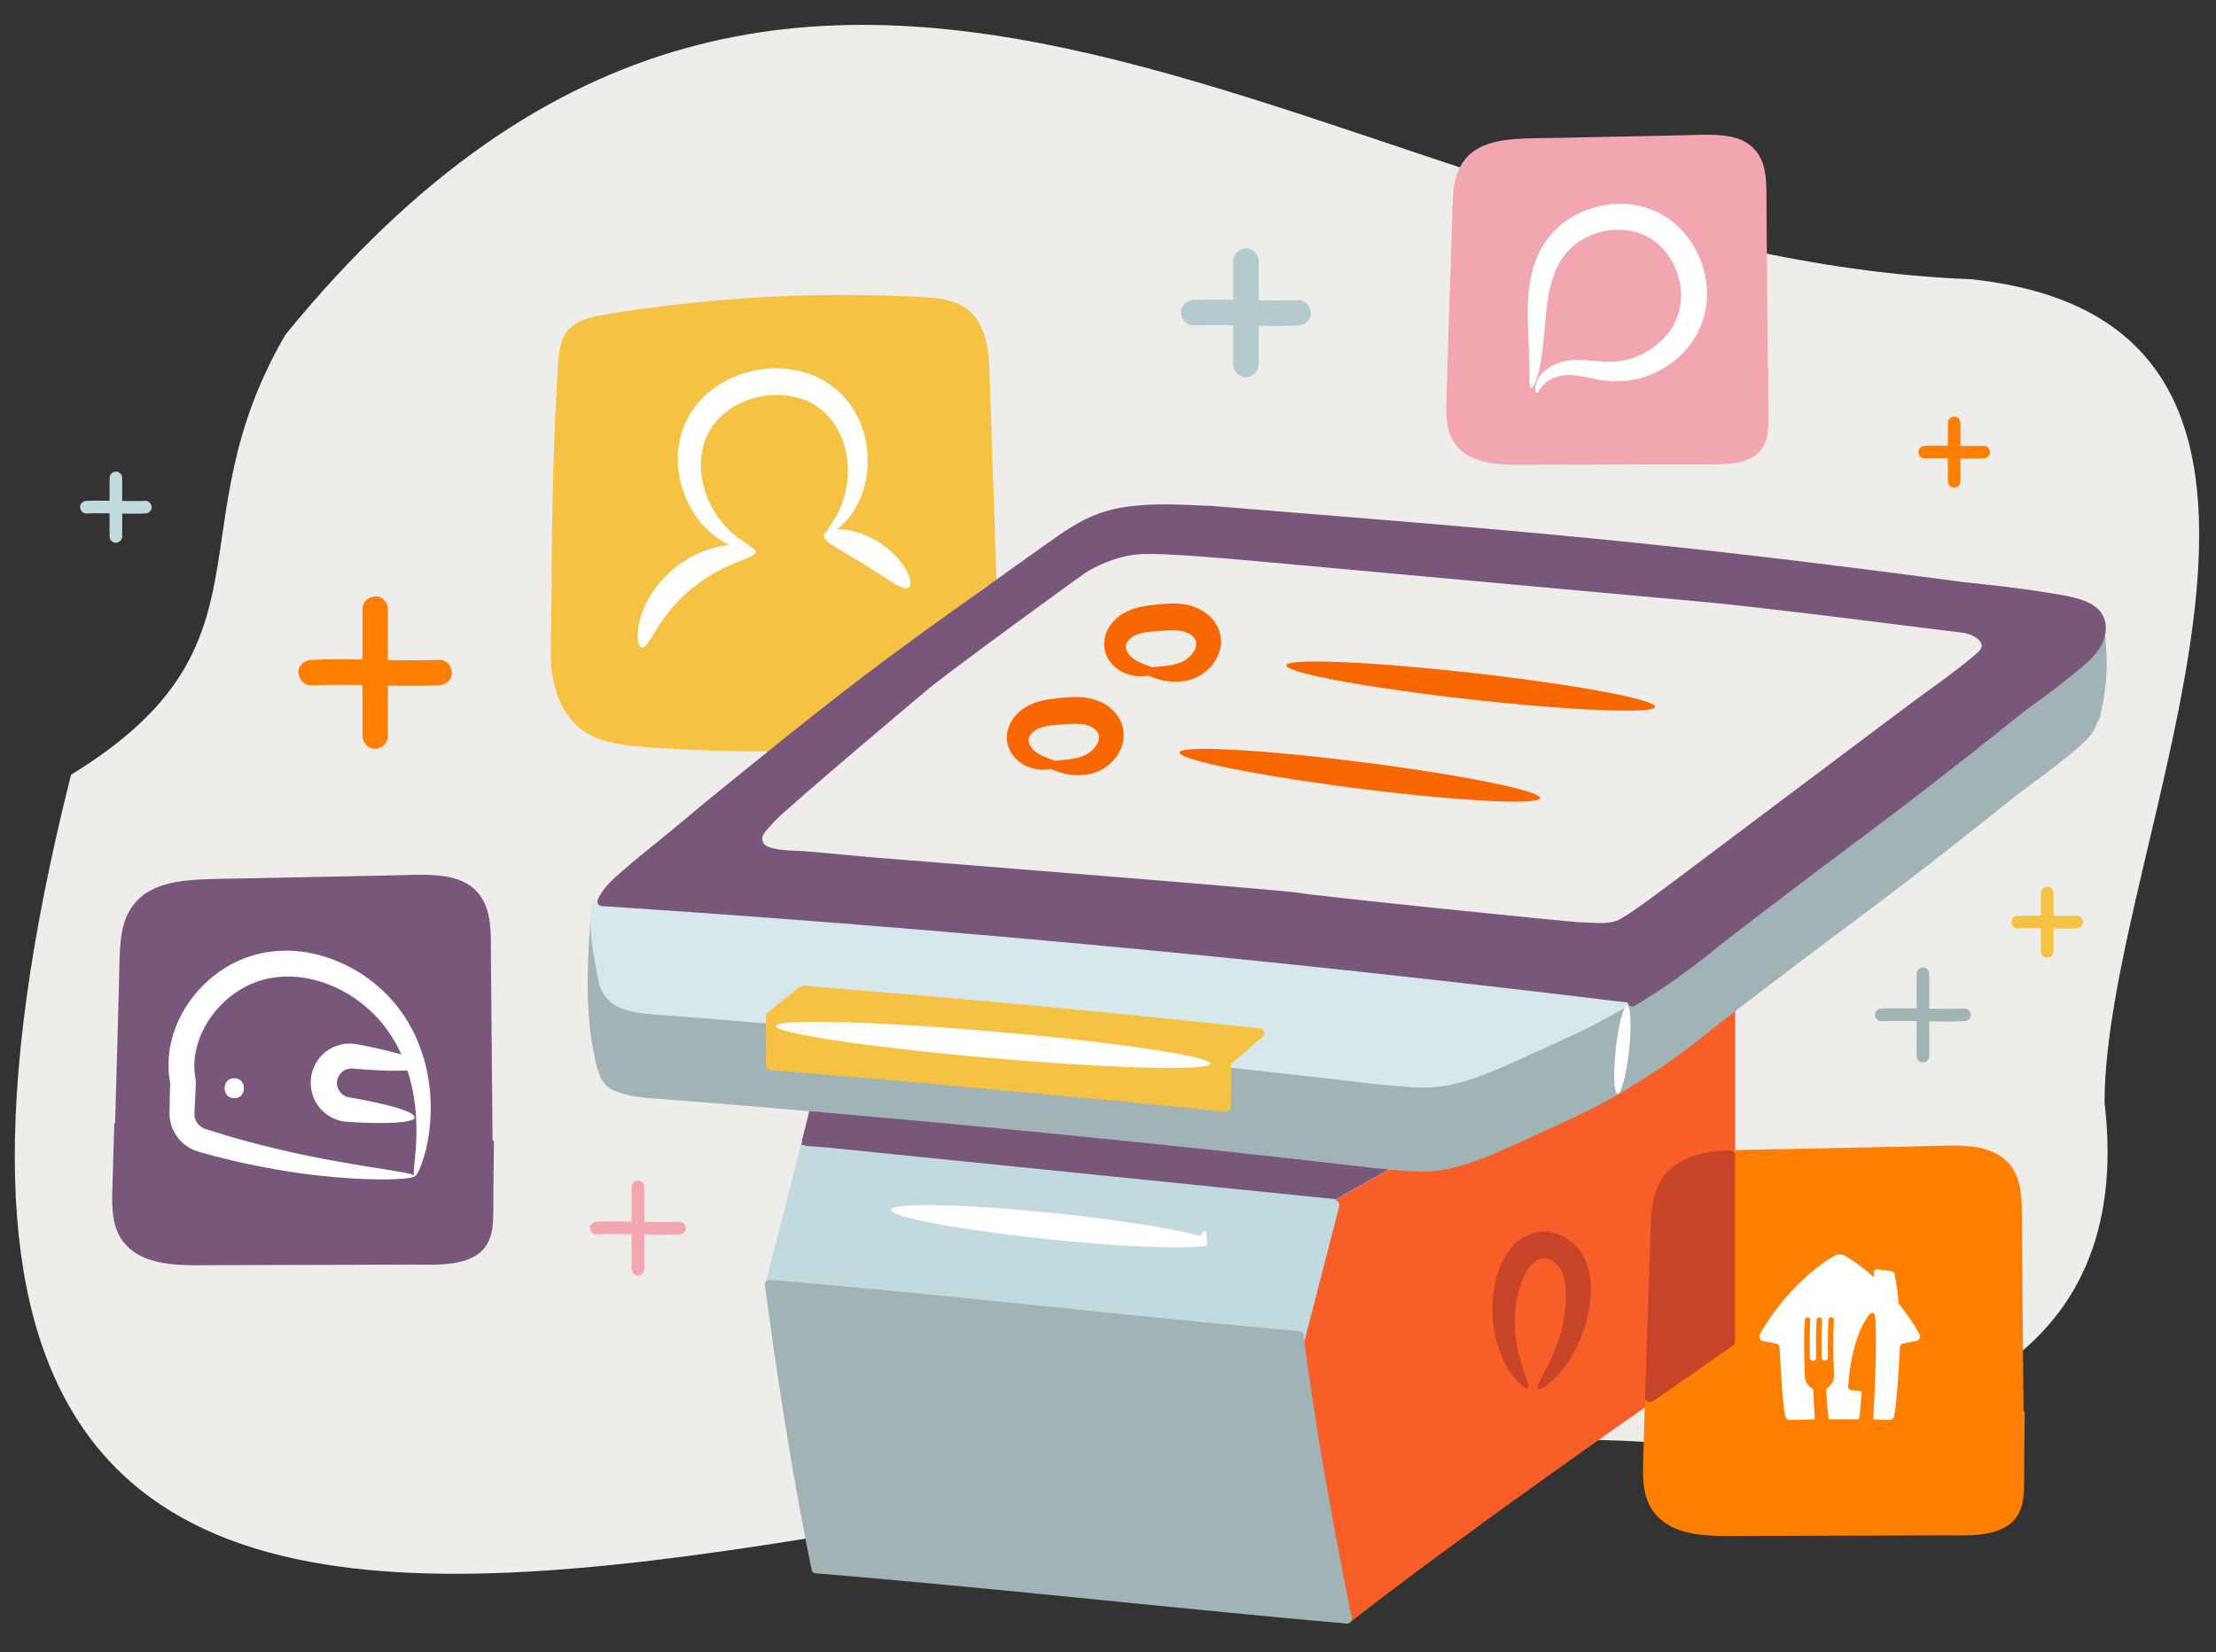 <svg xmlns="http://www.w3.org/2000/svg" viewBox="0 0 200 149.12"><rect x="0" y="0" width="200" height="149.12" fill="#333333" stroke="none"/><defs><style>.cls-1{fill:#f96800}.cls-2{fill:#f2a6b0}.cls-3{fill:#f6c243}.cls-4{fill:#f75e28}.cls-5{fill:#fff}.cls-6{fill:#efedea}.cls-7{fill:#ff8000}.cls-8{fill:#a0b4b5}.cls-9{fill:#c1dade}.cls-12{fill:#c64528}.cls-13{fill:#78577a}</style></defs><path class="cls-6" d="M177.83 25.2C121.4 23.03 73.6-28.44 25.76 30.21c-10.22 17.55-.21 28.02-19.35 39.72-29.87 118.83 78.98 53.26 146.57 60.61 20.36-.72 39.78-7.13 36.96-31.02.05-23.67 25.68-70.36-12.1-74.32Z" id="BG_Strong"/><g id="Illustrations"><g id="Layer_5"><path class="cls-7" d="M39.64 59.56c-1.54.06-3.09.05-4.63.02v-4.6c0-.6-.53-1.18-1.15-1.15s-1.15.51-1.15 1.15v4.55c-.68-.01-1.36-.02-2.04-.02-.86 0-1.72.01-2.59.05-.6.02-1.18.51-1.15 1.15.03.6.51 1.18 1.15 1.15 1.54-.06 3.09-.05 4.63-.02v4.6c0 .6.53 1.18 1.15 1.15s1.15-.51 1.15-1.15v-4.55c.68.01 1.36.02 2.04.02.86 0 1.72-.01 2.59-.05.6-.02 1.18-.51 1.15-1.15-.03-.6-.51-1.18-1.15-1.15Z"/><path d="M117.16 27.09c-1.19.05-2.37.04-3.56.02v-3.54c0-.6-.53-1.18-1.15-1.15s-1.15.51-1.15 1.15v3.49c-.48 0-.95-.01-1.43-.02-.71 0-1.42.01-2.13.04-.6.02-1.18.51-1.15 1.15.03.6.51 1.18 1.15 1.15 1.19-.05 2.37-.04 3.56-.02v3.54c0 .6.53 1.18 1.15 1.15s1.15-.51 1.15-1.15v-3.49c.48 0 .95.01 1.43.02.71 0 1.42-.01 2.13-.04.6-.02 1.18-.51 1.15-1.15-.03-.6-.51-1.18-1.15-1.15Z" style="fill:#b4cacc"/><path class="cls-9" d="M13.12 45.21c-.7.03-1.39.02-2.09.01v-2.08c0-.3-.26-.59-.57-.57-.31.01-.57.25-.57.57v2.06c-.7-.01-1.4-.02-2.09.01-.3.01-.59.26-.57.57.01.3.25.59.57.57.7-.03 1.39-.02 2.09-.01v2.08c0 .3.26.59.57.57.31-.01.57-.25.57-.57v-2.06c.7.01 1.4.02 2.09-.01.3-.01.59-.26.57-.57-.01-.3-.25-.59-.57-.57Z"/><path class="cls-8" d="M177.3 91.04c-1.06.04-2.12.03-3.18.01v-3.16c0-.3-.26-.59-.57-.57s-.57.25-.57.57v3.14c-1.06-.02-2.12-.03-3.18.01-.3.01-.59.26-.57.57.01.3.25.59.57.57 1.06-.04 2.12-.03 3.18-.01v3.16c0 .3.26.59.57.57s.57-.25.57-.57v-3.14c1.06.02 2.12.03 3.18-.01.3-.01.59-.26.57-.57-.01-.3-.25-.59-.57-.57Z"/><path class="cls-2" d="M61.33 110.28c-1.06.04-2.12.03-3.18.01v-3.16c0-.3-.26-.59-.57-.57-.31.01-.57.25-.57.57v3.14c-1.06-.02-2.12-.03-3.18.01-.3.01-.59.26-.57.57.01.3.25.59.57.57 1.06-.04 2.12-.03 3.18-.01v3.16c0 .3.26.59.57.57.31-.01.57-.25.57-.57v-3.14c1.06.02 2.12.03 3.18-.01.3-.01.59-.26.57-.57-.01-.3-.25-.59-.57-.57Z"/><path class="cls-7" d="M179.03 40.24c-.7.03-1.39.02-2.09.01v-2.08c0-.3-.26-.59-.57-.57-.31.01-.57.25-.57.57v2.06c-.7-.01-1.4-.02-2.09.01-.3.01-.59.26-.57.57.01.3.25.59.57.57.7-.03 1.39-.02 2.09-.01v2.08c0 .3.26.59.57.57.31-.01.57-.25.57-.57v-2.06c.7.01 1.4.02 2.09-.01.3-.01.59-.26.57-.57-.01-.3-.25-.59-.57-.57Z"/><path class="cls-3" d="M187.43 82.66c-.7.03-1.39.02-2.09.01v-2.08c0-.3-.26-.59-.57-.57s-.57.25-.57.57v2.06c-.7-.01-1.4-.02-2.09.01-.3.01-.59.26-.57.57.01.3.25.59.57.57.7-.03 1.39-.02 2.09-.01v2.08c0 .3.26.59.57.57s.57-.25.57-.57v-2.06c.7.01 1.4.02 2.09-.01.3-.01.59-.26.57-.57-.01-.3-.25-.59-.57-.57Z"/></g><g id="Layer_7"><path class="cls-4" d="m121.57 146.11-4.37-25.54 3.38-12.31 4.65-2.63.99-.27s3.68.37 4.45-.04 6.57-2.6 8.15-3.36c1.57-.76 8.6-4.29 11.03-6.04 2.43-1.75 6.31-4.62 6.31-4.62l-.17 12.89s-3.04.32-4.11.9c-1.07.58-2.29 2.03-2.39 4.6-.1 2.57-.57 16.34-.57 16.34l-13.19 9.6-14.17 10.5Z"/><path class="cls-9" d="M69.49 116.05c.25-.47 2.94-12.7 2.94-12.7s-1.15.01 7.19.5 41.09 3.82 41.09 3.82l-3.52 12.89-47.7-4.52Z"/></g><g id="Layer_6"><path class="cls-9" d="m69.92 116.16 2.53-9.91.71-2.79c.14-.55-.71-.78-.85-.23l-2.53 9.91-.71 2.79c-.14.55.71.78.85.23ZM117.77 120.9c.79-3.1 1.6-6.2 2.4-9.3.23-.91.47-1.81.7-2.72.14-.55-.71-.78-.85-.23-.79 3.1-1.6 6.2-2.4 9.3-.23.91-.47 1.81-.7 2.72-.14.55.71.78.85.23Z"/><path class="cls-4" d="M155.72 91.28v12.99c0 .56.88.57.88 0V91.28c0-.56-.88-.57-.88 0Z"/><path class="cls-13" d="m125.71 105.35-4.3-.52-47.42-4.69a.444.444 0 0 0-.32-.47.447.447 0 0 0-.54.31s-.74 2.9-.74 2.9a.34.34 0 0 0 0 .2l-.07.26.28.03c.06.04.14.06.22.07l1.87.15h.06l45.82 4.66 5.13-2.9Z"/><path class="cls-8" d="M190.05 57.75c-.08-.71-.2-1.41-.35-2.11-.05-.23-.32-.37-.54-.31-.24.07-.36.31-.31.54.15.67.26 1.36.33 2.04-1.38 1.19-6 5.13-8.47 6.85-2.93 2.03-21.43 16.52-25.56 19.74-4.13 3.22-9.55 6.55-10.6 7.13-1.04.58-10.71 4.93-12.45 5.53-1.75.6-3.72.55-5.55.45s-16.08-1.63-16.08-1.63l.15 4.29-19.12-1.89-21.95-1.89v-4.75s-4.66-.17-5.68-.25c-1.02-.08-6.21-.53-7.44-.81-1.23-.28-1.85-1.69-2.04-2.37-.19-.68-.73-3.39-.73-3.39s-.07 6.39.16 8.32c-.04 0-.07 0-.11.01-.24.07-.36.31-.31.54.15.69.25 1.39.4 2.08.15.69.34 1.33.81 1.86.51.56 1.22.9 1.94 1.08.72.18 1.52.28 2.28.33.7.05 1.41.11 2.11.16 4.06.32 8.13.66 12.19 1.01 4.13.36 8.26.73 12.39 1.11 4.13.39 8.26.78 12.39 1.2 4.13.41 8.25.84 12.38 1.28 4.12.44 8.25.9 12.37 1.38l1.52.18c1.71.13 3.46.4 5.17.25 1.72-.15 3.4-.72 5-1.37.89-.36 1.76-.75 2.64-1.14.01 0 .02 0 .03-.01 1.32-.61 2.64-1.22 3.97-1.83 3.85-1.71 7.5-3.9 10.89-6.4.93-.68 1.83-1.39 2.72-2.13 2.17-1.68 4.35-3.35 6.53-5a570.3 570.3 0 0 1 4.9-3.69c1.41-1.06 2.82-2.11 4.22-3.17 1.52-1.15 3.03-2.31 4.53-3.48 1.91-1.49 3.82-2.99 5.71-4.5.28-.23.57-.45.85-.68 1.38-1.13 2.93-2.17 4.36-3.31.76-.61 1.54-1.21 2.25-1.88.24-.22.48-.46.69-.71.29-.37.49-.78.66-1.21.01-.03.02-.06.03-.08.06-.05.11-.12.14-.22.61-2.33.82-4.75.54-7.14Z"/><path class="cls-8" d="M53.28 83.12c-.17 2.59-.33 5.19-.19 7.79.07 1.31.22 2.62.46 3.9.11.61.23 1.23.42 1.83.17.52.41 1.05.83 1.42.36.32.82.46 1.27.59.4.12.81.23 1.22.31.23.05.47-.07.54-.31.06-.22-.07-.49-.31-.54-.34-.07-.69-.16-1.02-.25-.2-.06-.4-.11-.59-.18-.08-.03-.16-.06-.23-.09s.06.03-.03-.01c-.03-.02-.07-.03-.1-.05-.35-.2-.56-.63-.7-1.01-.19-.55-.29-1.13-.41-1.7-.47-2.43-.57-4.9-.5-7.37.04-1.44.13-2.89.22-4.33.02-.24-.21-.44-.44-.44-.25 0-.42.2-.44.44Z"/><path class="cls-4" d="M149.38 125.89c-.11-.19-.41-.29-.6-.16-1.81 1.27-3.61 2.54-5.42 3.82-1.88 1.34-3.77 2.67-5.64 4.02a809.37 809.37 0 0 0-5.62 4.07c-1.8 1.31-3.58 2.63-5.36 3.97-1.65 1.24-3.3 2.49-4.93 3.76l-.55.43c-.18.14-.15.47 0 .62.18.18.43.15.62 0 1.56-1.22 3.13-2.42 4.72-3.61 1.76-1.33 3.54-2.64 5.32-3.94 1.85-1.36 3.71-2.71 5.58-4.05 1.87-1.35 3.75-2.68 5.63-4.02 1.82-1.29 3.63-2.57 5.46-3.85.21-.15.43-.3.64-.45.19-.14.28-.38.16-.6Z"/><path class="cls-7" d="M182.63 127.34c-.02-1.78-.03-3.57-.05-5.35-.03-3.79-.06-7.58-.1-11.37-.01-1.57.09-3.26-.59-4.72-.64-1.36-1.99-2.09-3.42-2.33-1.59-.27-3.22-.14-4.82-.11l-5.67.12-5.67.12c-1.78.04-3.56.05-5.33.11-.25 0-.5.02-.75.03-.56.02-.57.9 0 .88l-.08 16.41-6.96 4.7c-.25-.18-.71-.06-.72.34-.06 1.91-.12 3.81-.17 5.71-.05 1.58-.03 3.33.98 4.64.89 1.16 2.28 1.71 3.69 1.94 1.62.26 3.26.18 4.89.18l11.73-.03 5.84-.02c1.54 0 3.2.11 4.69-.37.65-.21 1.29-.55 1.73-1.09.56-.68.75-1.51.8-2.37.05-.93.03-1.87.04-2.8l.03-2.92.02-1.42c0-.13-.05-.23-.12-.3Z"/><path class="cls-3" d="M89.63 43.55c-.1-2.99-.2-5.95-.29-8.92-.07-2.14-.05-4.72-1.65-6.37-.89-.91-2.12-1.23-3.34-1.36-1.4-.14-2.82-.17-4.22-.21-2.94-.09-5.88-.08-8.82.02-2.94.11-5.88.31-8.8.62-1.47.15-2.94.33-4.4.53-1.46.2-2.8.38-4.17.65-1.13.22-2.32.65-2.95 1.69-.34.56-.46 1.21-.54 1.85-.07.62-.1 1.25-.14 1.87-.17 2.67-.28 5.35-.36 8.03l-.03 1.03V43.16c-.06 2.28-.1 4.56-.12 6.84 0 .62-.01 1.24-.02 1.87 0 .05 0 .09.02.13-.01 1.37-.03 2.73-.05 4.1-.01.73-.02 1.45-.04 2.18-.01.63-.02 1.25.04 1.87.22 2.33 1.14 4.82 3.26 6.05.97.57 2.09.86 3.19 1.02 1.28.19 2.58.26 3.87.34 2.93.18 5.86.27 8.8.26h1.07c.4 0 .52-.45.35-.7l18.87-14.34c.23.28.8.19.78-.26l-.3-8.96Z"/><path d="M146.65 90.08v-.12l-18.71-2.08-46.32-4.7s-27.25-1.97-27.56-1.99 0 .03 0 .09c-.22-.09-.51-.02-.58.27-.19.77-.21 1.59-.17 2.38s.13 1.53.27 2.28c.06.34.13.67.18 1.01.14.62.19 1.27.41 1.88.24.67.66 1.2 1.25 1.59.56.36 1.21.55 1.86.67s1.29.18 1.94.23 1.27.1 1.91.14h.01c2.81.22 5.62.45 8.43.69.24.02.44-.22.44-.44 0-.17-.1-.31-.23-.38l2.68-2.18 23.62 2.05 17.6 1.79-2.62 2.24c-.12-.01-.24-.03-.37-.04-.24-.03-.44.22-.44.44 0 .26.2.41.44.44 3.56.39 7.13.78 10.69 1.19 1 .11 2 .23 3 .35 1.71.13 3.46.4 5.17.25 1.73-.15 3.4-.72 5-1.37.9-.36 1.78-.76 2.66-1.15h.01c1.32-.61 2.63-1.22 3.95-1.82h.01c1.92-.85 3.79-1.83 5.6-2.9.38-.22.2-.72-.13-.81Z" style="fill:#d6e8ea"/><path class="cls-8" d="M54.25 93.56c-.02-.09-.03-.18-.05-.27 0-.05-.01-.09-.02-.14.01.09 0-.05 0-.07-.03-.22-.05-.44-.07-.66-.04-.48-.07-.96-.09-1.44-.04-.89-.06-1.77-.07-2.66 0-.56-.88-.57-.88 0 0 .9.02 1.81.07 2.71s.1 1.86.26 2.76c.04.23.33.37.54.31.25-.07.35-.31.31-.54ZM121.91 146.37s.02-.03.03-.04v-.02c.03-.06.06-.13.06-.2 0-.04 0-.07-.01-.11v-.01c-.67-3.37-1.33-6.74-1.94-10.12-.57-3.13-1.09-6.27-1.56-9.41-.3-1.96-.58-3.92-.84-5.88 0-.05 0-.09-.02-.13-.03-.18-.22-.29-.39-.3h-.02a922 922 0 0 1-9.19-.86c-3.04-.3-6.07-.6-9.11-.91s-6.11-.63-9.16-.94c-3.12-.32-6.24-.63-9.36-.93-3.12-.3-6.46-.61-9.69-.88-.41-.03-.82-.07-1.23-.1-.1 0-.19.03-.26.09-.02.01-.03.03-.05.04-.02.02-.03.04-.05.06 0 0-.01.02-.02.02 0 0 0 .01-.01.02a.51.51 0 0 0-.06.21c0 .04 0 .07.01.1v.01c.47 3.41.94 6.82 1.47 10.22.49 3.15 1.02 6.3 1.59 9.44.36 1.97.74 3.94 1.14 5.91 0 .02 0 .04.01.05v.02c0 .01 0 .03.01.04.06.15.22.25.38.26h.03c3.25.27 6.5.56 9.74.86 3.14.29 6.28.59 9.42.9 3.09.3 6.17.61 9.26.92l9.14.9c3.06.29 6.12.58 9.19.85.38.03.77.07 1.15.1.1 0 .2-.03.27-.1h.01l.04-.04c0-.01.02-.02.03-.03Z"/><path class="cls-3" d="M113.65 92.82c-2.64-.28-5.28-.56-7.93-.83s-5.23-.53-7.84-.78c-2.63-.25-5.26-.5-7.89-.74-2.69-.24-5.39-.48-8.08-.71s-5.61-.47-8.41-.7c-.35-.03-.71-.06-1.06-.08-.11 0-.22.04-.29.12 0 0-.01 0-.02.01-.94.8-1.93 1.53-2.87 2.33-.13.11-.15.3-.1.46-.03.06-.04.12-.04.2 0 1.35.04 2.71 0 4.06 0 .21.12.35.27.4.05.02.11.04.17.04 2.71.21 5.43.44 8.14.66.38.03.76.06 1.14.1l22.39 2.05s.07 0 .11.01c2.64.26 5.49.55 8.24.83.35.04.71.07 1.06.11.24.02.44-.22.44-.44 0-.04 0-.08-.02-.12.01-.04.02-.08.02-.12.03-1.14.04-2.27.04-3.41 0-.08-.02-.15-.05-.21.91-.78 1.83-1.56 2.74-2.35.02-.02.04-.04.05-.06a.49.49 0 0 0 .25-.4c0-.26-.2-.41-.44-.44Z"/><path class="cls-2" d="M159.59 36.49v-3.13c0-.07-.01-.13-.04-.19l-.03-3.2-.06-7.5-.03-3.73c-.01-1.09.04-2.2-.15-3.27-.17-.99-.64-1.89-1.48-2.48-.78-.55-1.76-.73-2.69-.79-1.08-.08-2.16-.01-3.24.01l-3.76.08-7.45.15c-1.14.02-2.27.02-3.41.08-.94.05-1.89.15-2.79.43s-1.69.74-2.26 1.46c-.67.84-.93 1.87-1.03 2.93-.11 1.1-.1 2.22-.13 3.33-.03 1.03-.07 2.07-.1 3.1-.07 2.02-.15 4.03-.21 6.05-.01.45-.03.91-.04 1.36v.07l-.15 4.92c-.04 1.34-.03 2.81.81 3.93.74.99 1.9 1.48 3.1 1.68 1.35.23 2.73.17 4.09.17 3.33 0 6.65-.02 9.98-.03h4.95c1.3-.02 2.68.08 3.94-.32.56-.18 1.11-.47 1.48-.93.48-.58.65-1.28.69-2.01.04-.72.03-1.45.03-2.17Z"/><path class="cls-13" d="M44.45 102.9c0-.95-.02-1.89-.02-2.84-.03-2.95-.05-5.91-.08-8.86l-.04-4.45c-.01-1.29.05-2.61-.17-3.89-.2-1.17-.74-2.24-1.73-2.93-.93-.64-2.09-.85-3.19-.93-1.29-.09-2.59 0-3.88.02l-4.42.09-8.87.18c-1.35.03-2.7.03-4.05.1-1.1.06-2.22.18-3.27.51s-1.97.87-2.64 1.71c-.79.99-1.09 2.21-1.21 3.45-.13 1.34-.11 2.69-.15 4.04l-.12 4.45-.22 7.77c-.05.07-.08.15-.08.25-.06 1.96-.12 3.91-.17 5.87-.05 1.58-.03 3.33.98 4.64.89 1.16 2.28 1.71 3.69 1.94 1.62.26 3.26.18 4.89.18l11.73-.03 5.84-.02c1.54 0 3.2.11 4.69-.37.65-.21 1.29-.55 1.73-1.09.56-.68.75-1.51.8-2.37.05-.93.03-1.87.04-2.8l.03-2.92.02-1.42c0-.13-.05-.23-.12-.3Z"/><path class="cls-5" d="M173.25 120.47c-.05-.12-.68-1.29-1.85-2.75s-.05-.08-.05-.13c-.14-1.53-.35-2.54-.35-2.54-.03-.18-.19-.3-.36-.32l-1.22-.15h-.03c-.14 0-.26.11-.26.26v.42s0 .02-.02.02h-.01c-.73-.66-1.55-1.29-2.46-1.86-.17-.12-.38-.18-.6-.18-.22 0-.43.07-.6.18-4.21 2.6-6.52 6.82-6.61 7.05-.03.05-.04.11-.04.18 0 .2.13.36.31.4l1.21.23c.16.04.28.18.3.35.01.21.24 4.99.53 6.23.05.18.21.31.4.31.71-.02 1.36-.03 2.05-.04h.06c.07 0 .14-.06.14-.14-.03-.42-.09-1.37-.14-2.38v-.08c0-.09-.05-.16-.12-.21-.36-.22-.61-.61-.64-1.05-.06-1.68-.1-3.61 0-5.13 0-.13.11-.23.24-.23.14 0 .25.1.25.24v.02c-.06 1.01-.06 2.2-.04 3.38 0 .16.13.29.29.28s.29-.13.28-.29c-.02-1.19-.02-2.39.05-3.4 0-.13.11-.23.24-.23.14 0 .25.1.25.24v.02c-.06 1-.06 2.19-.04 3.36 0 .16.13.29.29.28.16 0 .28-.13.28-.29-.02-1.18-.02-2.38.05-3.39 0-.13.11-.23.24-.23.14 0 .25.1.25.24v.02c-.09 1.47-.06 3.34 0 4.97v.06c0 .45-.22.84-.57 1.08-.06.04-.1.11-.11.19 0 0-.03.25.08 1.47.05.53.09.9.11 1.07 0 .06.06.11.13.11h2.52c.07 0 .12-.04.13-.11.16-1.46.2-2.28.2-2.28 0-.07-.06-.13-.13-.14l-.83-.11a.282.282 0 0 1-.24-.2c-.02-.06-.01-.13-.01-.13.34-4.86 1.94-6.5 1.94-6.5.05-.05.08-.07.08-.07.04-.03.09-.05.15-.05.11 0 .2.07.24.16 0 0 .01.03.02.12.14 1.53.07 4.13-.01 6.16-.07 1.72-.16 3.07-.16 3.07 0 .06.04.1.1.1.46 0 .9.02 1.38.03.19 0 .36-.13.4-.31.29-1.24.52-6.02.53-6.23.02-.17.14-.31.3-.35l1.21-.23a.417.417 0 0 0 .27-.58Z"/><path class="cls-12" d="M156.59 104.34v-.07c0-.23-.2-.45-.44-.44-1.63.08-3.37.28-4.76 1.2-.71.47-1.31 1.11-1.68 1.88-.39.79-.56 1.66-.65 2.53-.09.93-.09 1.87-.12 2.8l-.09 2.77-.18 4.97c-.07 2.06-.14 4.12-.2 6.18-.01.4.42.51.68.35.02 0 .04-.02.06-.03 1.88-1.32 3.77-2.64 5.66-3.95.5-.35 1-.69 1.5-1.04.14-.1.22-.25.21-.41v-16.76Z"/><path class="cls-13" d="M189.66 55.32c-.5-.67-1.28-1.03-2.07-1.27-.93-.28-1.91-.4-2.86-.56-.71-.11-1.42-.23-2.13-.32-1.58-.22-3.17-.39-4.76-.56l-.82-.09c-.02 0-.03 0-.05-.01-4.92-.65-9.85-1.28-14.78-1.88-4.17-.5-8.34-.98-12.51-1.42-3.88-.41-7.76-.79-11.64-1.14-4.1-.38-8.2-.73-12.31-1.07-4.84-.4-9.69-.79-14.54-1.18l-1.82-.15c-.03 0-.05 0-.08-.01-1.87-.06-3.73-.19-5.6-.1-1.04.05-2.09.16-3.12.39-1.02.23-2.03.61-2.97 1.11-1.01.54-1.96 1.2-2.9 1.86-2.61 1.86-5.22 3.72-7.82 5.58-1.85 1.32-3.69 2.64-5.52 3.99a269.55 269.55 0 0 0-4.66 3.5 413.79 413.79 0 0 0-5.25 4.13c-2.39 1.91-4.77 3.84-7.14 5.77-.35.29-.71.57-1.06.86l-.01.01c-1.27 1.08-2.56 2.14-3.86 3.2-1.3 1.06-2.55 2.06-3.76 3.15-.63.57-1.23 1.2-1.61 1.97-.03.04-.05.09-.06.13-.06.2-.01.42.18.53.06.03.13.05.2.05h.02c12.18.8 24.34 1.73 36.5 2.8 12.09 1.06 24.17 2.26 36.23 3.6 6.61.73 13.22 1.5 19.82 2.31.07.26.34.46.64.29a61.886 61.886 0 0 0 7.57-5.38c2.16-1.67 4.33-3.33 6.5-4.98a570.3 570.3 0 0 1 4.9-3.69c1.41-1.06 2.82-2.11 4.22-3.17 1.52-1.15 3.03-2.31 4.53-3.48 1.91-1.49 3.82-2.99 5.71-4.5.28-.23.57-.45.85-.68 1.31-1.07 2.78-2.06 4.14-3.13.77-.61 1.54-1.21 2.27-1.86.6-.54 1.18-1.13 1.52-1.87.38-.86.48-1.91-.11-2.71Z"/></g><path class="cls-6" d="M72.44 76.82c-1.48-.05-3.3-.11-3.57-.79s.28-1 .99-1.85c.7-.85 12.37-10.7 13.99-12.05s13.43-9.99 14.17-10.46c.74-.47 2.63-1.47 4.79-1.64 2.16-.18 9.75.56 10.68.63s33.92 3.11 40 3.65c6.07.54 22.37 2.67 23.53 2.79s2.16.88 1.73 1.51-4.23 3.4-5.19 4.07-20.13 15.11-21.68 16.26c-1.55 1.15-5.06 3.85-6 4.18-.94.34-2.1.15-3.08.14s-24.46-2.42-25.6-2.67c-1.14-.24-37.85-3.14-38.59-3.21s-6.15-.56-6.15-.56Z"/></g><g id="Outline"><path class="cls-5" d="M138.71 35.47c.18.02.28-.72 1.26-1.23.48-.25 1.12-.44 1.89-.38.8.04 1.73.3 2.92.48 1.22.17 2.67.08 4.06-.47a8.353 8.353 0 0 0 3.78-2.87c1.03-1.38 1.59-3.29 1.41-5.16a8.573 8.573 0 0 0-2.37-5.19c-.7-.72-1.56-1.3-2.48-1.68a7.85 7.85 0 0 0-2.83-.57c-1.88-.02-3.65.58-5.05 1.57-1.41 1-2.36 2.48-2.81 3.87-.47 1.4-.57 2.73-.6 3.89-.02 2.32.15 4.09.14 5.33.02 1.23-.01 1.93.16 1.97.15.04.5-.61.77-1.88.29-1.26.39-3.14.62-5.31.13-1.08.33-2.23.77-3.31.44-1.09 1.15-2.06 2.2-2.75a6.533 6.533 0 0 1 3.74-1.04c1.36.04 2.68.56 3.66 1.58.99 1.01 1.6 2.39 1.74 3.73.14 1.36-.19 2.64-.88 3.67-.69 1.04-1.7 1.82-2.74 2.31-1.05.5-2.13.66-3.14.62-1.04-.05-2.11-.22-3.11-.13-1.02.07-1.87.49-2.41.96-.55.48-.79 1.04-.84 1.42-.04.38.05.57.13.57ZM21.14 99.13c1.16 0 1.16-1.8 0-1.8s-1.16 1.8 0 1.8ZM145.99 98.73c.33.04.79-1.72 1.03-3.91.24-2.2.17-4.01-.16-4.04-.33-.04-.79 1.72-1.03 3.91-.24 2.2-.17 4.01.16 4.04ZM109.24 96.02c.06-.66-8.67-1.96-19.5-2.9s-19.65-1.17-19.71-.51c-.06.66 8.67 1.96 19.5 2.9s19.65 1.17 19.71.51ZM108.74 111.15c-.15-.04-.37.26-.64.83l.46-.32c-2.04-.66-7.29-1.52-13.49-2.16-8.02-.82-14.58-.96-14.64-.3-.07.66 6.38 1.86 14.4 2.68 6.2.64 11.52.86 13.65.62l.45-.05v-.27c.02-.63-.04-1-.18-1.03Z"/><path class="cls-12" d="M138.79 125.37c.11.11.54-.07 1.16-.6.61-.53 1.42-1.43 2.13-2.73s1.32-3.01 1.47-5.01c.07-1 .03-2.18-.52-3.36-.28-.6-.7-1.16-1.24-1.6-.54-.44-1.24-.79-2.04-.88-.8-.09-1.61.12-2.24.51-.63.38-1.09.88-1.44 1.39-.71 1.01-1.02 2.12-1.2 3.1-.36 2-.13 3.83.31 5.26.45 1.43 1.09 2.46 1.63 3.08.53.63.94.86 1.07.77.3-.22-.65-1.68-1.04-4.24-.18-1.27-.21-2.81.2-4.41.2-.81.48-1.58.95-2.19.22-.31.49-.56.74-.7.25-.15.51-.2.76-.18.51.04 1.14.53 1.42 1.12.32.63.43 1.44.43 2.25-.01 1.67-.37 3.18-.81 4.4-.9 2.45-2.02 3.78-1.75 4.04Z"/><path class="cls-1" d="M103.15 60.53c-.03.16.26.38.84.6.58.21 1.46.5 2.71.37.6-.06 1.38-.3 2.01-.8.63-.49 1.24-1.2 1.44-2.26.1-.52.04-1.12-.17-1.66a3.37 3.37 0 0 0-1.01-1.33c-.83-.69-1.94-.96-2.88-.97-.48-.02-.92.02-1.32.05-.4.04-.78.08-1.2.14-.82.12-1.73.34-2.54.93-.76.57-1.34 1.44-1.38 2.45-.02.5.12.97.32 1.34.2.37.47.65.74.88.54.44 1.14.64 1.62.72.48.08.88.06 1.19.02.63-.08.95-.23.96-.39.01-.17-.32-.33-.86-.53-.53-.2-1.31-.46-1.74-1.04-.22-.29-.32-.61-.25-.84.05-.24.29-.56.66-.78.35-.21.9-.35 1.57-.41l1.1-.09c.37-.03.72-.05 1.05-.03.66.02 1.14.16 1.5.42.35.27.46.51.45.83 0 .33-.23.76-.54 1.06-.31.32-.64.51-1.07.65-.82.27-1.66.29-2.24.36-.59.06-.94.16-.97.32ZM94.37 68.97c-.03.16.26.38.84.6.58.21 1.46.5 2.71.37.6-.06 1.38-.3 2.01-.8.63-.49 1.24-1.2 1.44-2.26.1-.52.04-1.12-.17-1.66a3.37 3.37 0 0 0-1.01-1.33c-.83-.69-1.94-.96-2.88-.97-.48-.02-.92.02-1.32.05-.4.04-.78.08-1.2.14-.82.12-1.73.34-2.54.93-.76.57-1.34 1.44-1.38 2.45-.02.5.12.97.32 1.34.2.37.47.65.74.88.54.44 1.14.64 1.62.72.48.08.88.06 1.19.02.63-.08.95-.23.96-.39.01-.17-.32-.33-.86-.53-.53-.2-1.31-.46-1.74-1.04-.22-.29-.32-.61-.25-.84.05-.24.29-.56.66-.78.35-.21.9-.35 1.57-.41l1.1-.09c.37-.03.72-.05 1.05-.03.66.02 1.14.16 1.5.42.35.27.46.51.45.83 0 .33-.23.76-.54 1.06-.31.32-.64.51-1.07.65-.82.27-1.66.29-2.24.36-.59.06-.94.16-.97.32ZM149.37 63.8c.07-.66-7.31-2.03-16.5-3.06-9.19-1.03-16.7-1.34-16.77-.68-.07.66 7.31 2.03 16.5 3.06 9.19 1.03 16.7 1.34 16.77.68ZM138.99 72.04c.08-.66-7.13-2.11-16.12-3.25-8.98-1.14-16.34-1.53-16.42-.87-.08.66 7.13 2.11 16.12 3.25 8.98 1.14 16.34 1.53 16.42.87Z"/><path class="cls-5" d="M74.62 48.13c.05.07.21.03.47-.1.13-.07.3-.15.47-.27.17-.13.35-.29.56-.48.81-.76 1.73-2.21 2.08-4.23.16-1.01.17-2.15-.08-3.34a8.385 8.385 0 0 0-1.67-3.56c-.9-1.11-2.19-2.04-3.67-2.48-1.48-.47-3.09-.54-4.67-.23-1.57.33-3.04 1.03-4.21 2.03a7.62 7.62 0 0 0-2.41 3.72c-.4 1.37-.39 2.74-.15 3.93.24 1.2.69 2.24 1.23 3.11 1.11 1.72 2.52 2.7 3.56 3.09.27.09.5.17.7.22.21.05.39.06.54.07.29.02.45-.01.47-.09s-.09-.2-.32-.36c-.11-.08-.25-.16-.41-.27-.16-.12-.33-.25-.53-.38-.78-.58-1.79-1.58-2.53-3.1-.71-1.5-1.13-3.59-.45-5.55.34-.97.93-1.88 1.82-2.58.87-.71 1.98-1.23 3.18-1.48 1.2-.23 2.42-.18 3.5.13 1.09.3 2 .91 2.68 1.67 1.39 1.55 1.81 3.63 1.74 5.29-.1 1.68-.63 3-1.13 3.84-.13.2-.25.39-.34.56-.1.16-.21.29-.28.41-.14.23-.2.39-.15.46Z"/><path class="cls-5" d="M57.93 58.46c.35.05.72-.69 1.37-1.72.32-.52.74-1.1 1.22-1.71.51-.6 1.09-1.22 1.78-1.8.69-.57 1.4-1.05 2.07-1.45.68-.38 1.32-.69 1.89-.92 1.12-.47 1.92-.71 1.93-1.07.01-.31-.84-.68-2.3-.59-.72.04-1.57.23-2.47.58-.89.37-1.82.9-2.67 1.61-.85.72-1.53 1.55-2.04 2.36-.49.83-.83 1.63-.99 2.34-.33 1.42-.11 2.32.2 2.36ZM82.01 53.02c.26-.19.2-.81-.25-1.61-.44-.8-1.31-1.76-2.5-2.5s-2.44-1.08-3.35-1.13c-.92-.04-1.5.18-1.55.5-.06.33.39.7 1.07 1.13.68.4 1.58.94 2.58 1.54.98.63 1.86 1.2 2.52 1.62.68.42 1.21.66 1.48.46ZM37.43 106.18c.02-.36-3.77-.66-9.72-1.87a97.6 97.6 0 0 1-4.83-1.13c-.86-.23-1.75-.47-2.65-.75-.45-.14-.91-.28-1.38-.42l-.34-.11a.882.882 0 0 1-.2-.09c-.13-.07-.24-.15-.34-.25-.2-.2-.34-.46-.4-.74-.01-.07-.02-.14-.02-.21v-.11l.01-.19c.01-.26.02-.53.04-.79.02-.53.05-1.07.07-1.61v-.11c0-.07.02-.13 0-.2l-.04-.34-.05-.34c-.05-.23-.02-.46-.04-.69 0-1.87.83-3.83 2.24-5.34 1.41-1.52 3.27-2.48 5.19-2.68 1.94-.23 3.88.22 5.54 1.03 1.67.8 3.05 1.98 4.09 3.26.51.65.94 1.34 1.31 2.03.34.7.65 1.39.86 2.09.9 2.77.86 5.23.77 6.89-.12 1.67-.3 2.61-.12 2.67.14.05.62-.81 1.05-2.53.38-1.7.71-4.33-.06-7.5-.19-.79-.48-1.59-.82-2.42-.37-.81-.82-1.63-1.39-2.43-1.15-1.57-2.72-3.02-4.68-4.03-1.94-1.02-4.3-1.64-6.77-1.4-1.22.11-2.49.47-3.63 1.05-1.15.58-2.19 1.37-3.08 2.33-1.77 1.91-2.87 4.43-2.83 6.99.02.32 0 .64.06.95l.07.47.02.11v-.05.09c-.02.54-.03 1.08-.04 1.61 0 .27-.01.53-.02.79V100.69c.01.19.04.38.08.56a3.608 3.608 0 0 0 2.48 2.69l.38.11c.48.13.96.27 1.43.38.94.25 1.86.46 2.76.65 1.79.38 3.46.66 5 .87 6.16.8 10 .49 10.01.2Z"/><path class="cls-5" d="M37.4 100.85c.04-.33-1.04-.76-2.82-1.18-.88-.21-1.97-.43-3.12-.62-.65-.13-1.17-.81-1.03-1.52.06-.34.26-.65.54-.84.14-.1.29-.17.45-.2.08-.02.16-.03.24-.04h.13s.14.01.21.02c1.2.1 2.28.16 3.19.18 1.83.03 2.98-.11 3.03-.44s-1.03-.78-2.79-1.24c-.88-.23-1.94-.47-3.12-.69-.08-.01-.13-.03-.24-.04l-.33-.04c-.22 0-.45 0-.68.03-.46.07-.92.23-1.33.48-.83.5-1.47 1.39-1.64 2.42-.18 1.02.12 2.08.73 2.83.61.76 1.5 1.21 2.37 1.29 1.24.09 2.29.12 3.22.12 1.83 0 2.98-.17 3.02-.5Z"/></g></svg>